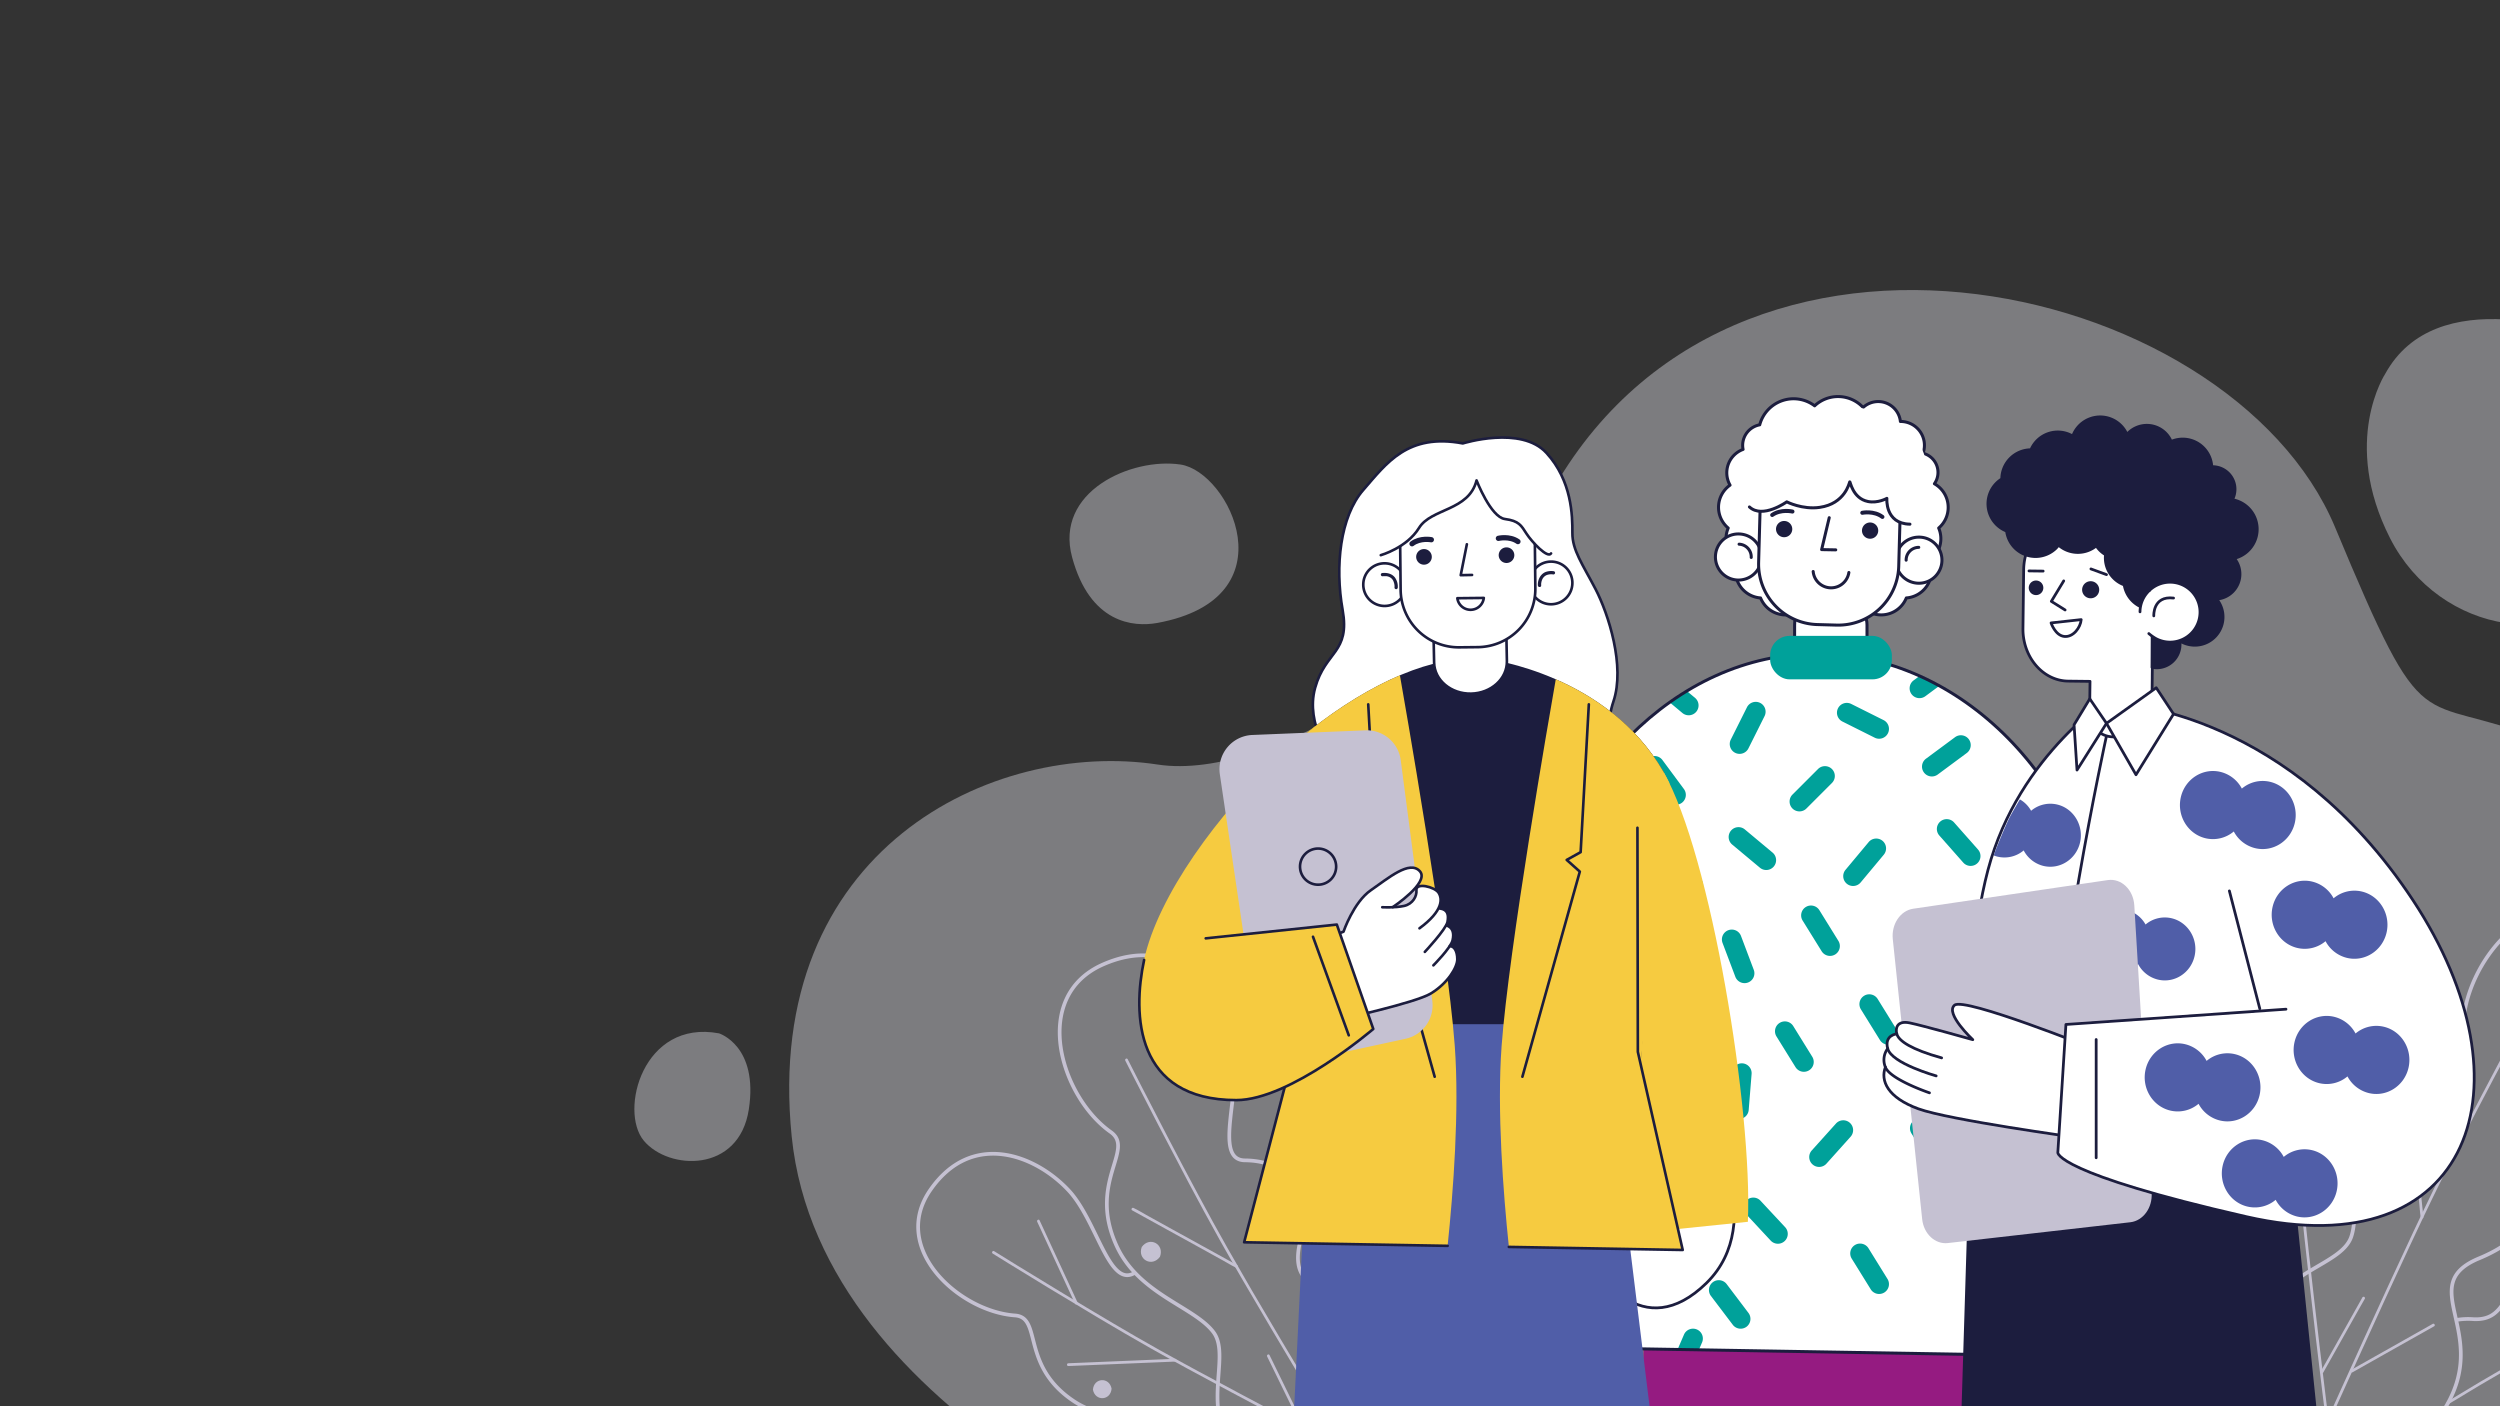 <svg id="Layer_1" data-name="Layer 1" xmlns="http://www.w3.org/2000/svg" xmlns:xlink="http://www.w3.org/1999/xlink" viewBox="0 0 1920 1080"><rect x="0" y="0" width="1920" height="1080" fill="#333333" stroke="none"/><defs><style>.cls-1,.cls-14,.cls-16,.cls-22,.cls-24,.cls-6,.cls-9{fill:none;}.cls-2{clip-path:url(#clip-path);}.cls-3{opacity:0.4;}.cls-4{fill:#e8e8f0;}.cls-5{fill:#c5c1d2;}.cls-6{stroke:#c5c1d2;stroke-width:2.85px;}.cls-11,.cls-23,.cls-6{stroke-miterlimit:10;}.cls-7{fill:#951b81;}.cls-11,.cls-12,.cls-15,.cls-19,.cls-21,.cls-23,.cls-8{fill:#fff;}.cls-11,.cls-12,.cls-14,.cls-15,.cls-16,.cls-18,.cls-19,.cls-21,.cls-22,.cls-23,.cls-24,.cls-9{stroke:#1c1d3e;}.cls-12,.cls-14,.cls-15,.cls-16,.cls-18,.cls-19,.cls-21,.cls-22,.cls-24,.cls-9{stroke-linecap:round;stroke-linejoin:round;}.cls-11,.cls-12,.cls-9{stroke-width:2.33px;}.cls-10{fill:#00a19a;}.cls-13,.cls-18{fill:#1c1d3e;}.cls-14{stroke-width:3.1px;}.cls-15,.cls-16,.cls-18{stroke-width:2.13px;}.cls-17{fill:#505ea8;}.cls-19{stroke-width:2.14px;}.cls-20{fill:#f6cb40;}.cls-21,.cls-22,.cls-23{stroke-width:2.03px;}.cls-24{stroke-width:4.05px;}</style><clipPath id="clip-path"><rect class="cls-1" x="-0.11" y="-0.15" width="1920.12" height="1080.16"/></clipPath></defs><g class="cls-2"><g class="cls-3"><path class="cls-4" d="M937.45,1201.16S630.22,1093.35,608,872.64s155-304.77,281.2-285.46c87.27,13.36,243.69-87.32,291.45-188.19,132.34-279.56,532.12-187.44,612.71,6,71.38,171.33,60.55,124.59,159.09,163.25s109.63,354.92,41,508.37S1059.11,1208.58,937.45,1201.16Z"/><path class="cls-4" d="M1831.9,287s-34.2,51.89,3.67,126.35,137.41,90.52,184,26.27,28.69-158.64-6.52-172.7S1870.68,216.68,1831.9,287Z"/><path class="cls-4" d="M888.89,478.41c-18.58,3.42-51.76.23-65.5-50.38s45.59-76.84,83.22-71.28S992.08,459.43,888.89,478.41Z"/><path class="cls-4" d="M552.2,793.61s30.46,9.46,22.88,58.49-61.7,46.8-80.69,23.89S493.8,782.69,552.2,793.61Z"/></g><path class="cls-5" d="M1880.66,1078.25q23.88-14.6,48.14-28.55,29.43-17,59.33-33.11,18.42-9.95,37-19.57c1.22-.64.14-2.48-1.08-1.85q-32.4,16.77-64.28,34.53-27.6,15.36-54.78,31.43-12.76,7.55-25.41,15.28c-1.17.71-.1,2.56,1.07,1.84Z"/><path class="cls-6" d="M1886.34,1013.76a52.51,52.51,0,0,1,13.12-.65c26.77,1.45,22.35-24.92,50.5-46.66s36.88-1,54.44-6.47,30.86-42,61.9-22.62,33.8,54.61,11,80.3-43.13,3.77-49.72,26.24-9.87,32.39-38.58,38.6-49.47-1.57-64,37.49c-13,34.79-36.37,43-59.82,40.42l-49.66-29.13"/><path class="cls-6" d="M1891.6,789.61c.55-49.57,53-115.46,107.65-81.94,55,33.73,37,91.36,6.77,123.19-25.66,27-86.52,39-71.7,61s19.52,53.9-30.28,74.51,8.38,56.07-25.3,113.45c-22.58,38.46-49.66,53.08-74.34,52.13l-64.55-51.2a98.42,98.42,0,0,1-5.92-52.2c8.3-52.52,63.73-54.39,71.87-78.84s-9.09-66.8,12.83-103.75C1847.6,797.1,1891.33,814.23,1891.6,789.61Z"/><path class="cls-5" d="M1945.8,766.56q-3.88,7.14-7.73,14.28-9.72,18-19.33,36.13-12.51,23.53-24.77,47.2c-8.28,16-16.46,32.05-24.4,48.23-5.44,11.08-10.73,22.23-16,33.39q-9.48,20.15-18.78,40.37-9.7,21-19.32,42.14-8.67,19-17.3,38.1-6.53,14.43-13,28.87-3.23,7.14-6.42,14.28c-.09.2-.18.41-.28.62-.55,1.24,1.29,2.33,1.85,1.08q2.19-4.89,4.39-9.78,5.82-12.95,11.66-25.89,8.22-18.18,16.48-36.34,9.5-20.87,19.06-41.7,9.49-20.65,19.1-41.25c5.57-11.9,11.17-23.77,16.89-35.6,7-14.56,14.33-29,21.71-43.4q12.45-24.25,25.2-48.36,10.51-19.87,21.16-39.69,5.57-10.35,11.17-20.67l.51-.93c.66-1.21-1.19-2.29-1.85-1.08Z"/><path class="cls-5" d="M1849.46,839.78l1,9.46,2.27,22.59,2.76,27.45,2.38,23.65c.39,3.85.63,7.75,1.16,11.58,0,.06,0,.11,0,.17.14,1.35,2.27,1.37,2.14,0l-1-9.46-2.28-22.59-2.76-27.45-2.37-23.65c-.39-3.85-.63-7.75-1.17-11.58a1,1,0,0,1,0-.17c-.14-1.35-2.28-1.37-2.14,0Z"/><path class="cls-5" d="M1868.31,1016.75l-21.25,12-33.61,18.94-7.75,4.36a1.07,1.07,0,0,0,1.08,1.85l21.25-12,33.61-18.94,7.75-4.37c1.2-.67.12-2.52-1.08-1.84Z"/><path class="cls-5" d="M1829.48,863c-10.51,2.68-8.93,16.38,1.91,16.59C1841.9,876.93,1840.32,863.23,1829.48,863Z"/><path class="cls-6" d="M1745.15,1106.18a89,89,0,0,1-29.06-37.55c-18.21-44.46,23.73-71.88,18.55-94.59s-38.35-47.33-38.74-86.15c-.52-51.29,41.29-58.56,30-77.7-22.82-38.55-13.24-114,44.72-113.77,58.33.25,71.42,53.22,63,92-7.16,32.88-46.64,71.61-24.91,81.6"/><path class="cls-5" d="M1756.81,767q1.2,25.83,2.73,51.63c1.86,32.27,3.89,64.55,6.77,96.76,2.2,24.52,5,49,7.76,73.47q4.52,39.57,9.35,79.11,2.55,21.12,5.19,42.24c0,.22.05.43.08.64.16,1.35,2.3,1.36,2.13,0q-2.19-17.54-4.32-35.08-4.7-38.46-9.15-77c-2.93-25.43-5.82-50.88-8.25-76.37-2.94-30.93-4.94-61.95-6.79-92.95q-1.83-30.75-3.31-61.5c0-.33,0-.66,0-1-.07-1.36-2.2-1.37-2.14,0Z"/><path class="cls-5" d="M1716.74,868.73l5.14,6.83L1734.25,892l15,19.86,13,17.26c2.09,2.78,4.11,5.64,6.29,8.35l.09.11c.82,1.09,2.67,0,1.85-1.07l-5.15-6.83-12.36-16.41-15-19.86-13-17.26c-2.09-2.78-4.11-5.64-6.29-8.35l-.09-.11c-.82-1.09-2.67,0-1.84,1.07Z"/><path class="cls-5" d="M1814.3,996.46l-10.73,19.09L1786.44,1046l-4,7a1.07,1.07,0,0,0,1.85,1.08l10.73-19.09,17.13-30.47,4-7a1.07,1.07,0,0,0-1.85-1.08Z"/><path class="cls-5" d="M1763.13,845.76l12.55-21.22,20-33.79,4.57-7.72a1.07,1.07,0,0,0-1.85-1.08l-12.55,21.22-20,33.8-4.57,7.72a1.06,1.06,0,0,0,1.84,1.07Z"/><path class="cls-5" d="M1712.3,896c-6.87,7,.78,16.83,9.25,11.91C1728.41,900.93,1720.77,891.09,1712.3,896Z"/><path class="cls-6" d="M853,869.36c-38.51-27.22-61.78-103.88-6-128.59,56.17-24.86,91.55,20.41,100.12,61.29,7.27,34.69-16.21,88.85,9,89.09s52.76,13.86,42,64,48.44,23.74,75.16,81.13c17.92,38.47,14.72,67.58.63,86.39l-75,22.87A93.69,93.69,0,0,1,954.82,1122c-36.64-34.89-8.14-79.3-22.88-98.9s-57.23-29-74.32-66.13C835.05,907.86,872.1,882.88,853,869.36Z"/><path class="cls-5" d="M864.22,814.57q3.49,6.88,7,13.77,8.87,17.37,17.83,34.67,11.69,22.51,23.58,44.91c8.06,15.13,16.2,30.21,24.57,45.17,5.74,10.24,11.61,20.41,17.51,30.56q10.65,18.32,21.46,36.52,11.22,19,22.55,37.89,10.21,17.09,20.48,34.14,7.8,13,15.62,25.9l7.67,12.67.34.56c.71,1.17,2.56.1,1.84-1.08l-5.28-8.72q-7-11.55-14-23.12-9.8-16.26-19.55-32.54-11.21-18.7-22.34-37.45-11-18.59-22-37.25Q952.12,975,942.83,958.7c-7.59-13.38-15-26.88-22.23-40.43q-12.29-22.86-24.25-45.88-9.95-19.07-19.73-38.18-5.07-9.9-10.09-19.81l-.46-.91c-.62-1.23-2.47-.15-1.85,1.08Z"/><path class="cls-5" d="M869.52,929.56l7.92,4.37,18.9,10.43,23,12.67,19.88,11c3.19,1.76,6.35,3.78,9.65,5.32l.14.08c1.2.66,2.28-1.18,1.07-1.85l-7.91-4.36-18.91-10.43-23-12.67-19.88-11c-3.19-1.76-6.34-3.78-9.65-5.33l-.13-.07c-1.21-.67-2.29,1.18-1.08,1.84Z"/><path class="cls-5" d="M1018.2,1010.45l-2.11,23-3.35,36.69-.77,8.36c-.12,1.37,2,1.36,2.14,0l2.1-23,3.36-36.69.76-8.36c.13-1.37-2-1.36-2.13,0Z"/><path class="cls-5" d="M876.87,957.68c-3.58,9.67,8,15.84,14,7.47C894.48,955.48,882.9,949.31,876.87,957.68Z"/><path class="cls-5" d="M917.15,805.29c-3.66,9.86,8.14,16.14,14.28,7.61C935.08,803.05,923.29,796.77,917.15,805.29Z"/><path class="cls-5" d="M885.18,784.19c-4.73,12.77,10.55,20.91,18.51,9.86C908.42,781.28,893.14,773.14,885.18,784.19Z"/><path class="cls-6" d="M1068.88,1102.34l-47.18,52.82a84.69,84.69,0,0,1-45.1,2.45c-44.66-9.77-43.47-57.43-64.05-65.65s-57.79,4.44-88.4-16.23c-40.44-27.32-23.54-64-44.65-65.46-42.52-3-96.43-51.26-64.91-96.51,31.72-45.55,80.27-27.17,106.06.39,21.89,23.38,31,75.16,50.58,63.54"/><path class="cls-5" d="M762.41,962.75l11.92,7.39q15,9.23,30,18.37,19.62,11.94,39.36,23.69c13.29,7.89,26.62,15.7,40.07,23.31,9.25,5.23,18.57,10.34,27.9,15.42q16.83,9.16,33.75,18.18,17.52,9.36,35.07,18.63,15.93,8.41,31.87,16.79,12.07,6.33,24.15,12.64,5.94,3.11,11.89,6.2c.17.1.35.19.53.28,1.21.63,2.29-1.21,1.07-1.85l-8.19-4.27q-10.79-5.62-21.55-11.27-15.21-8-30.4-16-17.37-9.16-34.7-18.4t-34.5-18.5c-9.94-5.38-19.88-10.79-29.75-16.31-12.1-6.75-24.09-13.71-36-20.74q-20.25-11.93-40.33-24.12Q797.93,982.16,781.43,972q-8.58-5.28-17.15-10.61l-.79-.49c-1.17-.73-2.24,1.12-1.08,1.85Z"/><path class="cls-5" d="M820.49,1049.11l27.69-1.15,44.12-1.84,10.11-.42c1.37-.06,1.38-2.19,0-2.14l-27.69,1.16-44.12,1.84-10.11.42c-1.37,0-1.38,2.19,0,2.13Z"/><path class="cls-5" d="M973.16,1041.81l9.19,18.81,14.58,29.84,3.36,6.86c.6,1.23,2.44.15,1.84-1.08l-9.19-18.81-14.58-29.84-3.35-6.86c-.6-1.24-2.45-.16-1.85,1.08Z"/><path class="cls-5" d="M827.51,1000.2l-9.86-21.34L802,945l-3.59-7.76c-.57-1.25-2.41-.17-1.84,1.07l9.85,21.34,15.64,33.86,3.58,7.77c.58,1.25,2.42.16,1.85-1.08Z"/><path class="cls-5" d="M839.37,1067.28c1.77,9.15,13.6,8.49,14.33-.81C851.94,1057.32,840.1,1058,839.37,1067.28Z"/><rect class="cls-1" x="418.66" y="114.56" width="1501.34" height="965.44"/><polygon class="cls-7" points="1266.46 938.24 1253.1 1257.14 1540 1257.14 1535.95 922.03 1266.46 938.24"/><path class="cls-8" d="M1626.4,1042.13s-.67-237.53-9.05-313.11c-14.4-129.79-112.43-227-221.59-227s-200.68,95.24-225.31,223.47c0,0-42.14,238.59,83.66,298.73l.13,11.59Z"/><polyline class="cls-9" points="1540.73 647.03 1540.73 725.53 1543.64 1040.73"/><path class="cls-10" d="M1291.69,616.54h0A7.58,7.58,0,0,1,1281.1,615l-16.51-22.29a7.58,7.58,0,0,1,1.58-10.59h0a7.57,7.57,0,0,1,10.58,1.58L1293.26,606A7.58,7.58,0,0,1,1291.69,616.54Z"/><path class="cls-10" d="M1306.49,675.44h0a7.56,7.56,0,0,1-1.58,10.58l-22.29,16.51A7.56,7.56,0,0,1,1272,701h0a7.58,7.58,0,0,1,1.57-10.59l22.3-16.51A7.56,7.56,0,0,1,1306.49,675.44Z"/><path class="cls-10" d="M1230.69,708.31h0a7.57,7.57,0,0,1-1.57,10.58l-22.3,16.51a7.56,7.56,0,0,1-10.58-1.57h0a7.56,7.56,0,0,1,1.58-10.58l22.29-16.52A7.57,7.57,0,0,1,1230.69,708.31Z"/><path class="cls-10" d="M1327.33,714.41h0a7.56,7.56,0,0,1,9.75,4.4l9.81,26a7.56,7.56,0,0,1-4.39,9.75h0a7.57,7.57,0,0,1-9.76-4.4l-9.81-25.94A7.57,7.57,0,0,1,1327.33,714.41Z"/><path class="cls-10" d="M1304.68,809.82h0a7.58,7.58,0,0,1-10.7.18l-20-19.28a7.57,7.57,0,0,1-.18-10.7h0a7.58,7.58,0,0,1,10.7-.18l20,19.28A7.58,7.58,0,0,1,1304.68,809.82Z"/><path class="cls-10" d="M1315.71,890.23h0a7.58,7.58,0,0,1,3.74,10l-11.53,25.23a7.56,7.56,0,0,1-10,3.74h0a7.56,7.56,0,0,1-3.74-10L1305.68,894A7.58,7.58,0,0,1,1315.71,890.23Z"/><path class="cls-10" d="M1282,983.35h0a7.57,7.57,0,0,1-10.6-1.47l-16.73-22.13a7.56,7.56,0,0,1,1.48-10.6h0a7.56,7.56,0,0,1,10.59,1.47l16.73,22.13A7.57,7.57,0,0,1,1282,983.35Z"/><path class="cls-10" d="M1341.37,1018.91h0a7.56,7.56,0,0,1-10.6-1.48L1314,995.3a7.55,7.55,0,0,1,1.48-10.59h0a7.56,7.56,0,0,1,10.59,1.47l16.73,22.13A7.57,7.57,0,0,1,1341.37,1018.91Z"/><path class="cls-10" d="M1219.17,937.91h0a7.55,7.55,0,0,1-10.64,1.06l-21.47-17.57a7.57,7.57,0,0,1-1.06-10.65h0a7.57,7.57,0,0,1,10.65-1.06l21.46,17.58A7.55,7.55,0,0,1,1219.17,937.91Z"/><path class="cls-10" d="M1370.59,953.17h0a7.58,7.58,0,0,1-10.7-.39L1341,932.47a7.57,7.57,0,0,1,.39-10.69h0a7.56,7.56,0,0,1,10.69.39l18.9,20.3A7.58,7.58,0,0,1,1370.59,953.17Z"/><path class="cls-10" d="M1338.31,816.66h0a7.57,7.57,0,0,1,6.92,8.16L1343,852.47a7.57,7.57,0,0,1-8.16,6.92h0a7.58,7.58,0,0,1-6.92-8.17l2.28-27.64A7.55,7.55,0,0,1,1338.31,816.66Z"/><path class="cls-10" d="M1445.76,645.74h0a7.57,7.57,0,0,1,1,10.66L1429,677.7a7.58,7.58,0,0,1-10.66,1h0a7.57,7.57,0,0,1-1-10.66l17.78-21.3A7.57,7.57,0,0,1,1445.76,645.74Z"/><path class="cls-10" d="M1389.37,822h0a7.56,7.56,0,0,1-10.42-2.44L1364.34,796a7.57,7.57,0,0,1,2.44-10.42h0A7.57,7.57,0,0,1,1377.2,788l14.61,23.58A7.56,7.56,0,0,1,1389.37,822Z"/><path class="cls-10" d="M1447.15,992.64h0a7.57,7.57,0,0,1-10.42-2.44l-14.61-23.58a7.57,7.57,0,0,1,2.44-10.42h0a7.57,7.57,0,0,1,10.42,2.45l14.61,23.58A7.56,7.56,0,0,1,1447.15,992.64Z"/><path class="cls-10" d="M1493,896.5h0a7.56,7.56,0,0,1-10.42-2.44L1468,870.48a7.57,7.57,0,0,1,2.45-10.42h0a7.58,7.58,0,0,1,10.42,2.45l14.61,23.58A7.56,7.56,0,0,1,1493,896.5Z"/><path class="cls-10" d="M1519,751.2h0a7.57,7.57,0,0,1-10.42-2.44L1494,725.18a7.57,7.57,0,0,1,2.45-10.42h0a7.55,7.55,0,0,1,10.41,2.45l14.62,23.58A7.56,7.56,0,0,1,1519,751.2Z"/><path class="cls-10" d="M1454.21,801.2h0a7.57,7.57,0,0,1-10.42-2.44l-14.61-23.58a7.56,7.56,0,0,1,2.44-10.42h0a7.57,7.57,0,0,1,10.42,2.45l14.61,23.58A7.56,7.56,0,0,1,1454.21,801.2Z"/><path class="cls-10" d="M1392,894.24h0a7.56,7.56,0,0,1-.58-10.68L1410,862.91a7.55,7.55,0,0,1,10.68-.59h0a7.57,7.57,0,0,1,.58,10.69l-18.52,20.65A7.56,7.56,0,0,1,1392,894.24Z"/><path class="cls-10" d="M1409.45,733h0a7.56,7.56,0,0,1-10.42-2.44L1384.42,707a7.57,7.57,0,0,1,2.44-10.42h0a7.57,7.57,0,0,1,10.42,2.45l14.61,23.58A7.56,7.56,0,0,1,1409.45,733Z"/><path class="cls-10" d="M1490.07,631h0a7.57,7.57,0,0,1,10.68.66l18.37,20.79a7.57,7.57,0,0,1-.66,10.68h0a7.57,7.57,0,0,1-10.68-.66l-18.37-20.79A7.57,7.57,0,0,1,1490.07,631Z"/><path class="cls-10" d="M1477.59,593.26h0a7.57,7.57,0,0,1,1.57-10.58l22.3-16.51a7.57,7.57,0,0,1,10.58,1.57h0a7.57,7.57,0,0,1-1.58,10.59l-22.29,16.51A7.56,7.56,0,0,1,1477.59,593.26Z"/><path class="cls-10" d="M1587.92,670.6h0a7.56,7.56,0,0,1-3.17,10.22l-24.53,12.95A7.58,7.58,0,0,1,1550,690.6h0a7.57,7.57,0,0,1,3.17-10.22l24.54-12.94A7.57,7.57,0,0,1,1587.92,670.6Z"/><path class="cls-10" d="M1332.63,578.18h0a7.58,7.58,0,0,1-3.39-10.15l12.41-24.82a7.56,7.56,0,0,1,10.15-3.38h0a7.57,7.57,0,0,1,3.38,10.15l-12.4,24.81A7.57,7.57,0,0,1,1332.63,578.18Z"/><path class="cls-10" d="M1362.31,665.43h0a7.57,7.57,0,0,1-10.66,1l-21.3-17.78a7.57,7.57,0,0,1-1-10.66h0a7.58,7.58,0,0,1,10.66-1l21.3,17.78A7.58,7.58,0,0,1,1362.31,665.43Z"/><path class="cls-10" d="M1376.62,620.94h0a7.56,7.56,0,0,1,0-10.7l19.61-19.62a7.57,7.57,0,0,1,10.7,0h0a7.56,7.56,0,0,1,0,10.7l-19.61,19.62A7.57,7.57,0,0,1,1376.62,620.94Z"/><path class="cls-10" d="M1411.58,544h0a7.56,7.56,0,0,1,10.15-3.38l24.81,12.4a7.56,7.56,0,0,1,3.39,10.15h0a7.56,7.56,0,0,1-10.15,3.38L1415,554.15A7.57,7.57,0,0,1,1411.58,544Z"/><path class="cls-10" d="M1561.21,615.38l19.35,2.65q-5.2-8.64-10.9-16.77l-6.39-.87a7.57,7.57,0,1,0-2.06,15Z"/><path class="cls-10" d="M1478.91,534.52l10.32-7.64c-5-2.76-10-5.33-15.09-7.65l-4.24,3.13a7.57,7.57,0,1,0,9,12.16Z"/><path class="cls-10" d="M1292.2,547.68a7.57,7.57,0,0,0,9.7-11.62l-6.31-5.27c-4.5,2.72-8.92,5.58-13.25,8.65Z"/><path class="cls-10" d="M1214.19,660a7.56,7.56,0,1,0,6.77-13.53l-20.19-10.09c-2.28,4.46-4.43,9-6.52,13.65Z"/><path class="cls-10" d="M1229.26,968.34a7.56,7.56,0,0,0-9.94,4l-7.86,18.25,11.4,11.78,10.36-24.05A7.57,7.57,0,0,0,1229.26,968.34Z"/><path class="cls-10" d="M1304.87,1036.36l2.31-5.37a7.56,7.56,0,0,0-13.89-6l-4.9,11.36Z"/><path class="cls-10" d="M1279.49,871.8a7.56,7.56,0,0,0-10.28-3l-16.72,9.23.19,17.18,23.84-13.16A7.56,7.56,0,0,0,1279.49,871.8Z"/><path class="cls-9" d="M1250.79,647v78.5l3.45,310.32,372.16,6.28s-.67-237.52-9.05-313.11c-14.4-129.79-112.43-227-221.59-227s-200.68,95.24-225.31,223.47c0,0-42.14,238.59,83.66,298.73"/><rect class="cls-11" x="1378.26" y="454.72" width="55.6" height="64.18" rx="25.19"/><path class="cls-12" d="M1496.2,389.65a20.83,20.83,0,0,0-10.57-18.12,15.16,15.16,0,0,0-8.71-23.41,18.32,18.32,0,0,0-17.3-24.43h-.11a17.14,17.14,0,0,0-28.65-10.75,26.28,26.28,0,0,0-37.22-1.27,26.89,26.89,0,0,0-42.17,14.59A16.06,16.06,0,0,0,1338.36,342a16.31,16.31,0,0,0,.32,3.14,19.16,19.16,0,0,0-10,27.45,20.79,20.79,0,0,0-1.42,32.95,20.79,20.79,0,0,0,7.09,25.12,20.79,20.79,0,0,0,17.76,28.56,20.83,20.83,0,1,0,20.84-28.56,20.82,20.82,0,0,0-7.22-9.14,20.78,20.78,0,0,0-5.9-23.75,20.83,20.83,0,0,0-2-20,19.14,19.14,0,0,0,5.38-21.83,26.85,26.85,0,0,0,33.27-3.58,26.31,26.31,0,0,0,39.4-11,16.88,16.88,0,0,0,5.51,1.29,18.33,18.33,0,0,0,16.85,17.62,15,15,0,0,0-.25,2.52,15.13,15.13,0,0,0,4.35,10.64,20.85,20.85,0,0,0-6,24.34,20.78,20.78,0,0,0-5.9,23.75,20.89,20.89,0,0,0-7.22,9.14,20.82,20.82,0,1,0,20.84,28.56,20.79,20.79,0,0,0,17.76-28.56,20.79,20.79,0,0,0,7.09-25.12A20.77,20.77,0,0,0,1496.2,389.65Z"/><path class="cls-11" d="M1317.48,426.79A17.7,17.7,0,1,0,1336,410.1,17.62,17.62,0,0,0,1317.48,426.79Z"/><path class="cls-9" d="M1344.94,428.11a9.76,9.76,0,0,0-9.32-10.17"/><path class="cls-11" d="M1491.41,429.85a17.7,17.7,0,1,1-17.92-17.33A17.62,17.62,0,0,1,1491.41,429.85Z"/><path class="cls-9" d="M1463.92,430.2a9.76,9.76,0,0,1,9.67-9.83"/><path class="cls-11" d="M1458.22,435.08a46.47,46.47,0,0,1-47.6,45l-15-.42a46.47,46.47,0,0,1-45-47.6l1.39-50a46.46,46.46,0,0,1,47.59-45l15,.42a46.46,46.46,0,0,1,45,47.59Z"/><path class="cls-9" d="M1419.93,439.68a13.81,13.81,0,0,1-27.41-.76"/><path class="cls-13" d="M1376.45,406.72a6.24,6.24,0,1,1-5.86-6.6A6.23,6.23,0,0,1,1376.45,406.72Z"/><path class="cls-13" d="M1442.47,407.88a6.24,6.24,0,1,1-5.86-6.6A6.23,6.23,0,0,1,1442.47,407.88Z"/><path class="cls-14" d="M1430.24,393.82s8.87-1.82,15.46,3.17"/><path class="cls-14" d="M1376.61,392.87s-8.8-2.12-15.56,2.63"/><polyline class="cls-9" points="1409.86 422.3 1399.01 422.1 1404.85 397.58"/><rect class="cls-10" x="1359.49" y="488.35" width="93.47" height="33.39" rx="14.9"/><path class="cls-8" d="M1337.91,361.64s-4.42,18.27,5.65,27.69,28.67-3.91,28.67-3.91,12,6.16,25.35,4.23c19.28-2.8,22.63-18.64,23-19.56s2.05,12.65,14,15.06c7.62,1.54,14.53-2.41,14.53-2.41s-1.64,19.5,17.72,19.82c25.81.43,12.58-39,12.58-39s4.41-26.63-28.65-42.59-49.64-7.7-75.51,1.67S1337.91,361.64,1337.91,361.64Z"/><path class="cls-9" d="M1343.56,389.33c10.08,9.41,28.67-3.91,28.67-3.91s12,6.16,25.35,4.23c19.28-2.8,22.63-18.64,23-19.56s2.05,12.65,14,15.06c7.62,1.54,14.53-2.41,14.53-2.41s-1.64,19.5,17.72,19.82"/><polygon class="cls-13" points="1761.93 914.33 1778.91 1080 1506.51 1080 1511.71 911.59 1761.93 914.33"/><path class="cls-15" d="M1624.25,533s-73.76,45.35-97.48,135.09-15.06,243.5-15.06,243.5,291.7,12.93,291.7,8.89,19-141.19-9.91-214.85S1688.11,564,1688.11,564Z"/><path class="cls-16" d="M1617.79,565.15s-42.86,196-42.37,298.56v50.56"/><path class="cls-17" d="M1668,705.27a22.88,22.88,0,0,0-20.22,4.76,22.63,22.63,0,0,0-8.61-8.74s-6.19,10.48-8,14.1c-3.29,6.44-10.23,23.79-10.23,23.79l-1.86,5.15a23.48,23.48,0,0,0,2.8.91,22.85,22.85,0,0,0,20.22-4.77,23.41,23.41,0,0,0,15.07,11.83c12.58,3.09,25.24-4.95,28.24-17.91S1680.56,708.36,1668,705.27Z"/><path class="cls-5" d="M1652.47,916.28c-2.89-48.52-10.29-170.72-13.33-221-.73-12-10-20.89-20.32-19.38l-149.47,22c-9.88,1.45-16.89,11.91-15.69,23.39l22.56,215c1.19,11.34,10,19.5,19.73,18.38l140.24-16C1645.93,937.5,1653.15,927.63,1652.47,916.28Z"/><path class="cls-8" d="M1448,819.56c-4,10.43,1.68,23.41,25.3,32s121.43,22,121.43,22l13-68.26s-99.07-39.65-106.63-33.33,14,26.5,14,26.5-38.29-10.83-48.46-12.89-11,4.54-9.92,8.44c0,0-9.74.91-7,11.29A14.45,14.45,0,0,0,1448,819.56Z"/><path class="cls-16" d="M1456.73,794s-9.74.91-7,11.29c3,11.46,37.24,21,37.24,21"/><path class="cls-16" d="M1449.76,805.31a14.45,14.45,0,0,0-1.78,14.25c3.63,9.48,33.84,19.73,33.84,19.73"/><path class="cls-16" d="M1448,819.56c-4,10.43,1.68,23.41,25.3,32s121.43,22,121.43,22l13-68.26s-99.07-39.65-106.63-33.33,14,26.5,14,26.5-38.29-10.83-48.46-12.89-11,4.54-9.92,8.44c1.5,5.45,11.25,12,34.44,18.43"/><path class="cls-8" d="M1580.41,885.22l6.22-98.43,169-11.73-20.16-.38-23.36-90.46-79.88-143.11s126,6.51,220.82,150.16c94,142.44,45.23,282.64-127.79,243.16C1578.62,901,1580.41,885.22,1580.41,885.22Z"/><path class="cls-16" d="M1632.28,541.11s126,6.51,220.82,150.16c94,142.44,45.23,282.64-127.79,243.16-146.69-33.46-144.9-49.21-144.9-49.21l6.22-98.43,169-11.73"/><line class="cls-16" x1="1609.86" y1="798.36" x2="1609.86" y2="889.16"/><line class="cls-16" x1="1735.52" y1="774.68" x2="1712.16" y2="684.22"/><path class="cls-17" d="M1721.74,605.64a25.34,25.34,0,0,0-16.31-12.79c-13.6-3.35-27.31,5.35-30.55,19.38s5.19,28.15,18.79,31.5a24.77,24.77,0,0,0,21.88-5.16,25.36,25.36,0,0,0,16.31,12.8c13.6,3.34,27.31-5.35,30.55-19.38s-5.19-28.16-18.79-31.5A24.73,24.73,0,0,0,1721.74,605.64Z"/><path class="cls-17" d="M1792.2,689.9a25.32,25.32,0,0,0-16.3-12.8c-13.61-3.34-27.31,5.35-30.55,19.38s5.19,28.16,18.79,31.5a24.74,24.74,0,0,0,21.88-5.15,25.35,25.35,0,0,0,16.31,12.79c13.6,3.34,27.31-5.35,30.55-19.38s-5.19-28.16-18.8-31.5A24.75,24.75,0,0,0,1792.2,689.9Z"/><path class="cls-17" d="M1809.06,793.73a25.38,25.38,0,0,0-16.31-12.79c-13.6-3.34-27.31,5.35-30.55,19.38s5.19,28.16,18.79,31.5a24.76,24.76,0,0,0,21.88-5.15,25.38,25.38,0,0,0,16.31,12.79c13.6,3.34,27.31-5.35,30.55-19.38s-5.19-28.16-18.8-31.5A24.72,24.72,0,0,0,1809.06,793.73Z"/><path class="cls-17" d="M1694.67,814.78a25.3,25.3,0,0,0-16.3-12.79c-13.61-3.34-27.31,5.35-30.55,19.38s5.19,28.15,18.79,31.5a24.75,24.75,0,0,0,21.88-5.16,25.31,25.31,0,0,0,16.31,12.8c13.6,3.34,27.3-5.35,30.54-19.38s-5.18-28.16-18.79-31.5A24.74,24.74,0,0,0,1694.67,814.78Z"/><path class="cls-17" d="M1753.91,888.52a25.36,25.36,0,0,0-16.31-12.8c-13.6-3.34-27.31,5.35-30.55,19.38s5.19,28.16,18.79,31.5a24.73,24.73,0,0,0,21.88-5.15A25.38,25.38,0,0,0,1764,934.24c13.6,3.34,27.31-5.35,30.55-19.38s-5.19-28.16-18.79-31.5A24.74,24.74,0,0,0,1753.91,888.52Z"/><path class="cls-15" d="M1589.82,397.94l29.08.36c19.34.23,34.94,18.44,34.67,40.45l-.55,45.09c0,1.27-.09,2.53-.21,3.77a18.15,18.15,0,0,1,.44,4.13l-.33,27.45,0,1.53-.33,27.44a18.17,18.17,0,0,1-18.33,17.89l-11.54-.14a18.17,18.17,0,0,1-17.89-18.33l.3-24.29-16.82-.2c-19.34-.24-34.94-18.44-34.67-40.46l.55-45.09C1554.44,415.53,1570.48,397.71,1589.82,397.94Z"/><path class="cls-13" d="M1612.19,453a6.56,6.56,0,1,1-6.47-6.63A6.56,6.56,0,0,1,1612.19,453Z"/><path class="cls-13" d="M1569.28,451.5a5.6,5.6,0,1,1-5.53-5.66A5.6,5.6,0,0,1,1569.28,451.5Z"/><path class="cls-15" d="M1575.22,478.4s3.17,9.64,10.13,10.39,12.51-6.91,13-12.93Z"/><polyline class="cls-16" points="1586 468.46 1575.42 461.84 1584.93 446.12"/><line class="cls-16" x1="1617.79" y1="441.31" x2="1605.83" y2="436.94"/><line class="cls-16" x1="1569.14" y1="438.61" x2="1558.25" y2="438.47"/><path class="cls-18" d="M1652.9,477.43a18.07,18.07,0,0,1,11.52,1.61,21.78,21.78,0,0,1,1.54-14.67,22.48,22.48,0,0,1-34.58-15.15A22.16,22.16,0,0,1,1617,426a22.37,22.37,0,0,1-4.24-3.29,22.81,22.81,0,0,1-2.8-3.46,22.4,22.4,0,0,1-29-.57,23.24,23.24,0,0,1-1.8,2.19,22.45,22.45,0,0,1-38.13-13,22.49,22.49,0,0,1-7.58-37,23.3,23.3,0,0,1,3.89-3.05,22.53,22.53,0,0,1,22.43-22.43,22.39,22.39,0,0,1,32.1-10.48,22.42,22.42,0,0,1,41.65-1.23c.34-.39.61-.82,1-1.19a20.28,20.28,0,0,1,28.68.14,20,20,0,0,1,4.25,6.39,22.39,22.39,0,0,1,31.23,19.37,17.34,17.34,0,0,1,15.85,25.39,23,23,0,0,1,1.48,45,19.22,19.22,0,0,1-13.59,31.3,21.72,21.72,0,0,1-28.35,32.15,17.91,17.91,0,0,1-21.34,20.28Z"/><path class="cls-8" d="M1689.83,470.44A23.16,23.16,0,1,1,1667,447.19,23.07,23.07,0,0,1,1689.83,470.44Z"/><path class="cls-16" d="M1654.11,473s-.83-15.61,15.17-13.69"/><path class="cls-16" d="M1643.52,469.88a22.82,22.82,0,0,1,7.18-16.36"/><path class="cls-16" d="M1650.7,453.52a23,23,0,1,1,4.81,36.77,35.62,35.62,0,0,1-5.21-3.71"/><polygon class="cls-15" points="1669.28 548.36 1655.99 528.2 1617.79 555.51 1640.44 595 1669.28 548.36"/><polygon class="cls-15" points="1617.79 555.51 1595.14 591.4 1592.88 556.62 1604.94 536.68 1617.79 555.51"/><path class="cls-17" d="M1580.1,617.92a22.88,22.88,0,0,0-20.22,4.76,22.69,22.69,0,0,0-8.62-8.74s-6.19,10.48-8,14.1c-3.29,6.44-10.23,23.79-10.23,23.79l-1.86,5.15a21.28,21.28,0,0,0,2.8.9,22.83,22.83,0,0,0,20.22-4.76A23.41,23.41,0,0,0,1569.23,665c12.57,3.09,25.24-5,28.24-17.91S1592.67,621,1580.1,617.92Z"/><path class="cls-19" d="M1310.58,857.36s48.25,80.72,0,128-87.22-3.71-95.57-39S1222.43,797,1222.43,797,1305.73,848.14,1310.58,857.36Z"/><path class="cls-20" d="M1143.48,506.37s91,11.48,134.14,86.56c36.46,63.41,68.42,260.4,64.75,345.41l-97.35,10-19.75-272.71Z"/><path class="cls-20" d="M1122.44,506.37c-37.8,1.83-91.31,29.74-138.93,73.7s-94.35,108.2-104.89,157.19c-9,41.77-7,107.63,70.78,107.63L1056.75,604Z"/><path class="cls-21" d="M1023.66,584.34s-21.55-27.76-13.63-56.16,27-26.59,21.08-59.86-1.94-71.57,15.9-92.05,34-43.71,76.43-35.73c0,0,44.75-14,64.24,7.32s20,48.23,19.91,61.44,7.85,24.07,17.76,43.08,22.9,59.29,13.76,86.37-1,70-21.91,79.26S1059.74,624.64,1023.66,584.34Z"/><path class="cls-13" d="M955.49,954.07,1292.32,960,1260,817.09l15.37-213.6c-1.47-3,3.78-8,2.29-10.56-43.16-75.08-134.14-86.56-134.14-86.56h-21c-36.6,1.77-87.9,28-134.35,69.6l5.56,169.6-3.48,75.86Z"/><polygon class="cls-17" points="1267.02 1081.25 993.91 1081.25 1008.38 786.58 1230.79 786.58 1267.02 1081.25"/><path class="cls-20" d="M955.49,954.07l156.27,2.74c4.31-41.35,9.14-104.14,5.5-153.57-5.76-78-39.73-271-42.13-284.6-27.79,11.83-58.34,31.65-87,57.33l5.56,169.6-3.48,75.86Z"/><path class="cls-20" d="M1260,817.09l22.1-215.72c-1.47-3-3-5.85-4.44-8.44-21.47-37.35-54.78-58.95-82.83-71.24-5,28.36-36.1,207.24-41.59,281.55-3.67,49.76,1.26,113.06,5.58,154.39L1292.32,960Z"/><polyline class="cls-22" points="1050.8 540.95 1057.09 654.46 1067.78 660.41 1057.72 669.41 1101.83 826.93"/><polyline class="cls-22" points="1220.22 540.95 1213.93 654.46 1203.24 660.41 1213.3 669.41 1169.2 826.93"/><polyline class="cls-22" points="1158.79 957.63 1292.32 959.98 1257.86 807.83 1257.55 635.74"/><polyline class="cls-22" points="998.69 635.74 990.17 821.43 955.5 954.07 1111.76 956.81"/><path class="cls-5" d="M966.3,793.61l-29.47-199a26.32,26.32,0,0,1,24.95-30.15l86.81-3.56a26.31,26.31,0,0,1,27.17,22.87L1100,768.63a26.32,26.32,0,0,1-20.51,29.14l-81.58,17.7A26.32,26.32,0,0,1,966.3,793.61Z"/><path class="cls-22" d="M1026.16,665.56a13.87,13.87,0,1,1-13.87-13.86A13.87,13.87,0,0,1,1026.16,665.56Z"/><path class="cls-8" d="M1113.42,726.72l-.09-.06a15.76,15.76,0,0,0,2.24-4.49c1.34-5.78,0-9.9-4.72-11.47l-.38.16a10.18,10.18,0,0,0,1.19-2.81c1-5.53.13-9.57-5.87-10.33l-1.46.55c3.15-5.79,2.18-10,.48-12.68-2.9-4.52-17.64-8.15-17-1.8.43,4.22-2.65,10.39-9.48,11.94a51.09,51.09,0,0,1-8.57,1l-.1-.07s28.37-18.83,20.88-27.45c-7.86-9.05-24.47,5.36-37.73,14.48s-21,31.83-21,31.83L996.23,729l16.56,57.58,15.68-3.56s58.49-12.78,70.39-20c12.86-7.8,20.37-20,20.35-26.32S1116.72,726.5,1113.42,726.72Z"/><path class="cls-22" d="M1100.85,741.39s13.37-13.44,14.72-19.22,0-9.9-4.72-11.47"/><path class="cls-22" d="M1094.27,731.05s16.35-17.47,17.39-23,.13-9.57-5.87-10.33"/><path class="cls-22" d="M1069.66,696.67s28.37-18.83,20.88-27.45c-7.86-9.05-24.47,5.36-37.73,14.48s-21,31.83-21,31.83L996.23,729l16.56,57.58,15.68-3.56s58.49-12.78,70.39-20c12.86-7.8,20.37-20,20.35-26.32s-2.49-10.21-5.79-10"/><path class="cls-22" d="M1061.58,696.76s9.92.52,16.75-1,9.91-7.72,9.48-11.94c-.64-6.35,14.1-2.72,17,1.8s3.82,13.73-14.65,27.32"/><path class="cls-20" d="M1026.62,710.06,926,720.65l-47.33,16.61c-9,41.77-7,107.63,70.78,107.63,41.46,0,105.21-54.64,105.21-54.64Z"/><line class="cls-22" x1="1008.38" y1="719.42" x2="1035.85" y2="795.13"/><path class="cls-22" d="M926,720.65l100.67-10.59,28,80.19s-63.75,54.64-105.21,54.64c-77.79,0-79.76-65.86-70.78-107.63"/><path class="cls-23" d="M1129.83,532.72h0c-15.43.32-28.16-10.33-28.43-23.77l-.55-26.8c-.22-10.7,9.65-19.49,21.93-19.52l11,0c12.4,0,22.74,8.79,23,19.6l.52,25.6C1157.54,521.25,1145.26,532.4,1129.83,532.72Z"/><path class="cls-23" d="M1047,448.72a16.37,16.37,0,1,0,16.53-16.08A16.3,16.3,0,0,0,1047,448.72Z"/><path class="cls-13" d="M1071,451.14a7.22,7.22,0,0,0,0-1c0-.37,0-.75-.1-1.12,0-.15,0-.41,0,0a1.91,1.91,0,0,0-.06-.33c0-.25-.1-.5-.16-.74a11.2,11.2,0,0,0-.5-1.48c-.13-.33.11.21,0-.11l-.17-.34c-.15-.27-.31-.54-.48-.79l-.23-.32c-.21-.29.13.14-.1-.13s-.45-.48-.7-.7l-.33-.27c-.22-.19.17.12,0,0l-.18-.12a6.4,6.4,0,0,0-.92-.52l-.21-.1-.18-.08c.15.06.16.07,0,0l-.58-.2a11.23,11.23,0,0,0-1.28-.28s-.41-.05-.13,0l-.36,0-.76,0a15.49,15.49,0,0,0-1.8.08,1.28,1.28,0,0,1-1.29-1.24,1.3,1.3,0,0,1,1.24-1.29c3.57-.33,7.23.49,9.53,3.4a11.58,11.58,0,0,1,2.25,6.34,11,11,0,0,1,0,1.41,1.3,1.3,0,0,1-1.24,1.29,1.28,1.28,0,0,1-1.29-1.24Z"/><path class="cls-23" d="M1207.58,447.73a16.37,16.37,0,1,1-16.2-16.4A16.3,16.3,0,0,1,1207.58,447.73Z"/><path class="cls-13" d="M1181.07,449.65c-.22-4.17,1.84-8.59,5.78-10.29a12.72,12.72,0,0,1,6.5-.66,1.28,1.28,0,0,1,.92,1.54,1.3,1.3,0,0,1-1.54.91,10.06,10.06,0,0,0-4.73.46c-.08,0-.54.23-.26.1l-.44.22a9.9,9.9,0,0,0-.87.56c-.29.21.09-.11-.17.13l-.32.3a7.56,7.56,0,0,0-.6.67l-.13.17c.19-.25.08-.12,0-.06a4,4,0,0,1-.23.34,7.37,7.37,0,0,0-.43.78c-.06.12-.12.24-.17.36s-.2.5-.06.12c-.09.25-.18.49-.26.75a10.66,10.66,0,0,0-.33,1.38c0,.2-.07.4-.1.6s-.13.41,0,0a1.43,1.43,0,0,0,0,.29,10.88,10.88,0,0,0,0,1.28c.09,1.63-2.44,1.67-2.53,0Z"/><path class="cls-23" d="M1179.14,452a44.64,44.64,0,0,1-44,45l-14.45.15a44.64,44.64,0,0,1-45-44l-.5-48a44.63,44.63,0,0,1,44-45l14.45-.15a44.62,44.62,0,0,1,45,44Z"/><path class="cls-22" d="M1139.56,459.21a10.23,10.23,0,0,1-20.31.22Z"/><path class="cls-13" d="M1099.62,427.8a6,6,0,1,1-5.86-6.12A6,6,0,0,1,1099.62,427.8Z"/><path class="cls-13" d="M1163,426.5a6,6,0,1,1-5.86-6.12A6,6,0,0,1,1163,426.5Z"/><path class="cls-24" d="M1150.77,413.45s8.45-2.06,15,2.48"/><path class="cls-24" d="M1099.27,414.51s-8.53-1.72-14.84,3.09"/><polyline class="cls-22" points="1126.55 418 1121.83 441.74 1130.54 441.56"/><path class="cls-8" d="M1060.44,426.37s19.92-5.59,29.34-20.88,38.34-13,44.21-36.54c0,0,10.93,28.25,21.77,29.65s12.61,5.08,16.59,11.26,16.29,19.36,18.86,15.17,5-49.46-14.57-64.47-61-19.59-79.87-14.16S1045.78,390.48,1060.44,426.37Z"/><path class="cls-22" d="M1060.44,426.37s19.92-5.59,29.34-20.88,38.34-13,44.21-36.54c0,0,10.93,28.25,21.77,29.65s12.61,5.08,16.59,11.26,16.29,19.36,18.86,15.17"/></g></svg>